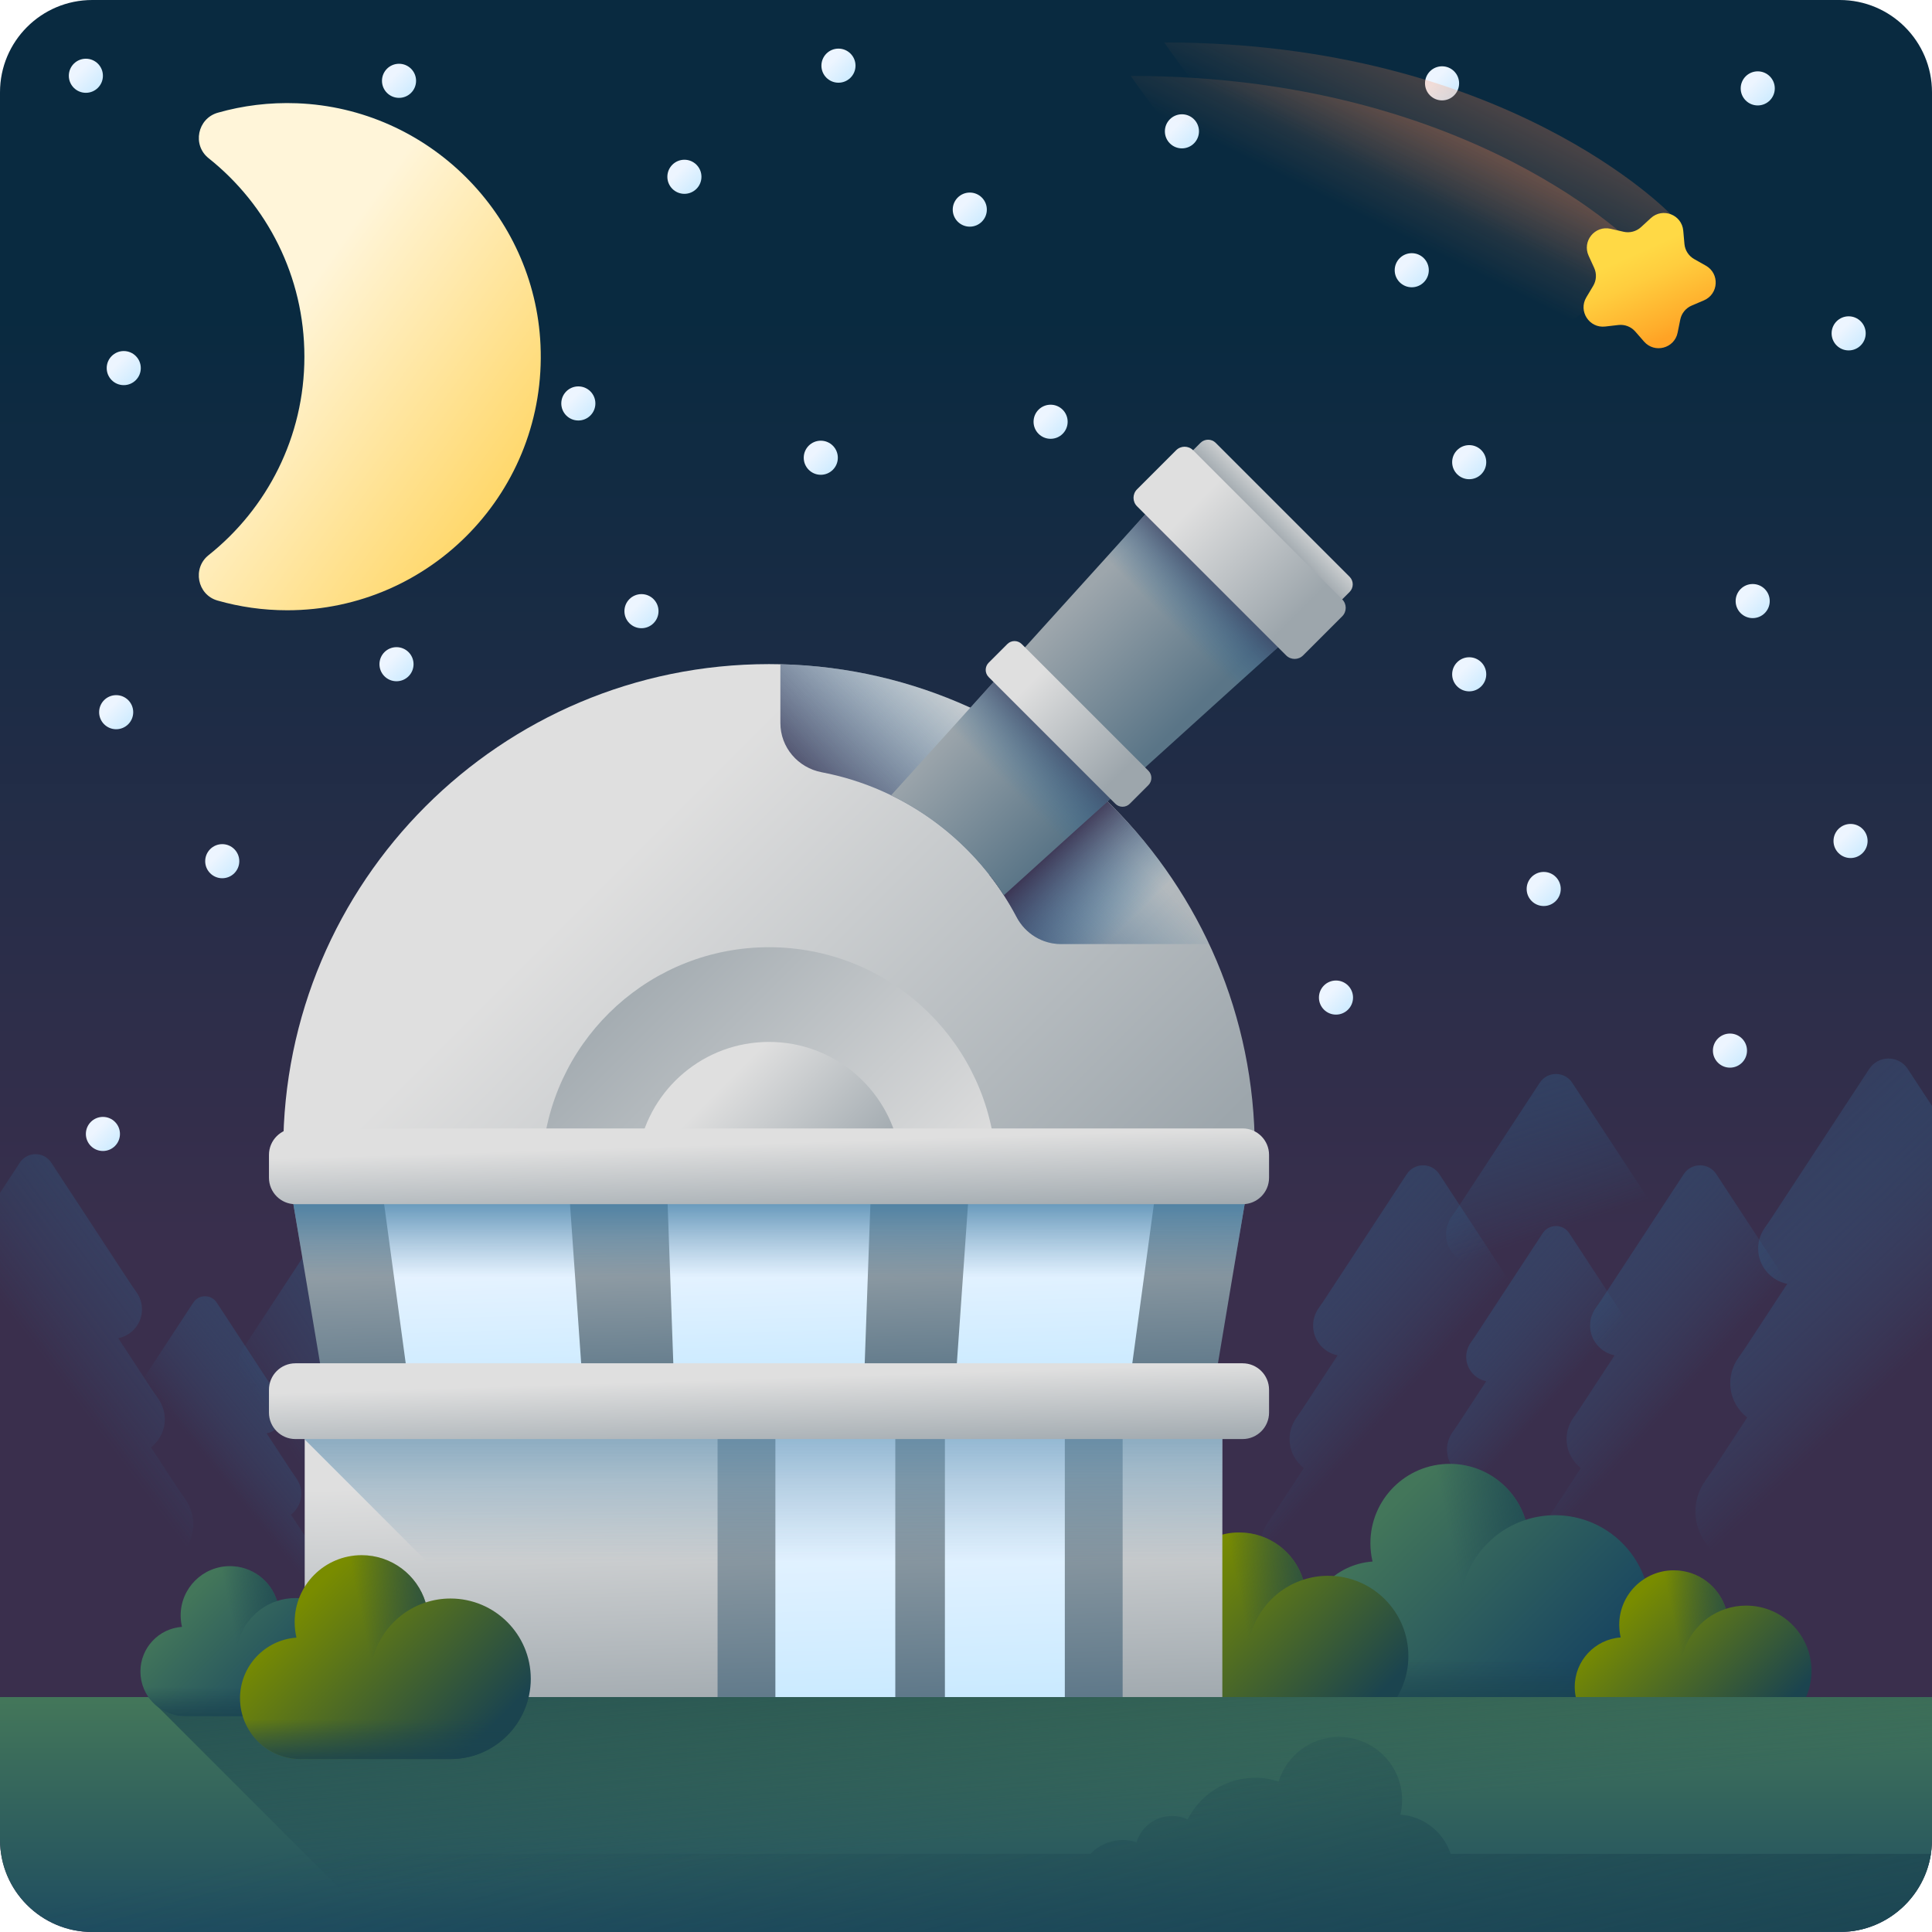 <svg id="Capa_1" enable-background="new 0 0 510 510" height="512" viewBox="0 0 510 510" width="512" xmlns="http://www.w3.org/2000/svg" xmlns:xlink="http://www.w3.org/1999/xlink"><linearGradient id="SVGID_1_" gradientUnits="userSpaceOnUse" x1="255" x2="255" y1="83.666" y2="330.023"><stop offset="0" stop-color="#092a40"/><stop offset="1" stop-color="#3a2f4d"/></linearGradient><linearGradient id="lg1"><stop offset="0" stop-color="#edf5ff"/><stop offset="1" stop-color="#c7e9ff"/></linearGradient><linearGradient id="SVGID_2_" gradientUnits="userSpaceOnUse" x1="21.233" x2="26.939" xlink:href="#lg1" y1="18.566" y2="24.272"/><linearGradient id="SVGID_3_" gradientUnits="userSpaceOnUse" x1="31.233" x2="36.939" xlink:href="#lg1" y1="95.733" y2="101.439"/><linearGradient id="SVGID_4_" gradientUnits="userSpaceOnUse" x1="25.733" x2="31.439" xlink:href="#lg1" y1="297.899" y2="303.605"/><linearGradient id="SVGID_5_" gradientUnits="userSpaceOnUse" x1="254.566" x2="260.272" xlink:href="#lg1" y1="53.899" y2="59.605"/><linearGradient id="SVGID_6_" gradientUnits="userSpaceOnUse" x1="151.233" x2="156.939" xlink:href="#lg1" y1="105.066" y2="110.772"/><linearGradient id="SVGID_7_" gradientUnits="userSpaceOnUse" x1="103.233" x2="108.939" xlink:href="#lg1" y1="173.899" y2="179.605"/><linearGradient id="SVGID_8_" gradientUnits="userSpaceOnUse" x1="406.066" x2="411.772" xlink:href="#lg1" y1="233.233" y2="238.939"/><linearGradient id="SVGID_9_" gradientUnits="userSpaceOnUse" x1="29.233" x2="34.939" xlink:href="#lg1" y1="186.566" y2="192.272"/><linearGradient id="SVGID_10_" gradientUnits="userSpaceOnUse" x1="351.233" x2="356.939" xlink:href="#lg1" y1="261.899" y2="267.605"/><linearGradient id="SVGID_11_" gradientUnits="userSpaceOnUse" x1="103.899" x2="109.605" xlink:href="#lg1" y1="19.899" y2="25.605"/><linearGradient id="SVGID_12_" gradientUnits="userSpaceOnUse" x1="310.566" x2="316.272" xlink:href="#lg1" y1="33.233" y2="38.939"/><linearGradient id="SVGID_13_" gradientUnits="userSpaceOnUse" x1="371.233" x2="376.939" xlink:href="#lg1" y1="69.899" y2="75.605"/><linearGradient id="SVGID_14_" gradientUnits="userSpaceOnUse" x1="461.233" x2="466.939" xlink:href="#lg1" y1="157.233" y2="162.939"/><linearGradient id="SVGID_15_" gradientUnits="userSpaceOnUse" x1="386.399" x2="392.105" xlink:href="#lg1" y1="176.566" y2="182.272"/><linearGradient id="SVGID_16_" gradientUnits="userSpaceOnUse" x1="486.566" x2="492.272" xlink:href="#lg1" y1="86.566" y2="92.272"/><linearGradient id="SVGID_17_" gradientUnits="userSpaceOnUse" x1="167.899" x2="173.605" xlink:href="#lg1" y1="159.899" y2="165.605"/><linearGradient id="SVGID_18_" gradientUnits="userSpaceOnUse" x1="487.066" x2="492.772" xlink:href="#lg1" y1="220.566" y2="226.272"/><linearGradient id="SVGID_19_" gradientUnits="userSpaceOnUse" x1="57.233" x2="62.939" xlink:href="#lg1" y1="225.899" y2="231.605"/><linearGradient id="SVGID_20_" gradientUnits="userSpaceOnUse" x1="379.233" x2="384.939" xlink:href="#lg1" y1="20.566" y2="26.272"/><linearGradient id="SVGID_21_" gradientUnits="userSpaceOnUse" x1="462.566" x2="468.272" xlink:href="#lg1" y1="21.899" y2="27.605"/><linearGradient id="SVGID_22_" gradientUnits="userSpaceOnUse" x1="455.233" x2="460.939" xlink:href="#lg1" y1="275.899" y2="281.605"/><linearGradient id="SVGID_23_" gradientUnits="userSpaceOnUse" x1="215.233" x2="220.939" xlink:href="#lg1" y1="119.399" y2="125.105"/><linearGradient id="SVGID_24_" gradientUnits="userSpaceOnUse" x1="275.899" x2="281.605" xlink:href="#lg1" y1="109.899" y2="115.605"/><linearGradient id="SVGID_25_" gradientUnits="userSpaceOnUse" x1="386.399" x2="392.105" xlink:href="#lg1" y1="120.566" y2="126.272"/><linearGradient id="SVGID_26_" gradientUnits="userSpaceOnUse" x1="219.899" x2="225.605" xlink:href="#lg1" y1="15.899" y2="21.605"/><linearGradient id="SVGID_27_" gradientUnits="userSpaceOnUse" x1="179.233" x2="184.939" xlink:href="#lg1" y1="45.233" y2="50.939"/><linearGradient id="lg2"><stop offset="0" stop-color="#2f73a0" stop-opacity="0"/><stop offset=".503" stop-color="#345278" stop-opacity=".503"/><stop offset="1" stop-color="#3a2f4d"/></linearGradient><linearGradient id="SVGID_28_" gradientTransform="matrix(-1 0 0 1 510 0)" gradientUnits="userSpaceOnUse" x1="16.279" x2="80.772" xlink:href="#lg2" y1="369.573" y2="302.009"/><linearGradient id="SVGID_29_" gradientTransform="matrix(-1 0 0 1 510 0)" gradientUnits="userSpaceOnUse" x1="73.464" x2="128.129" xlink:href="#lg2" y1="376.369" y2="327.231"/><linearGradient id="SVGID_30_" gradientTransform="matrix(-1 0 0 1 510 0)" gradientUnits="userSpaceOnUse" x1="146.584" x2="201.25" xlink:href="#lg2" y1="376.369" y2="327.231"/><linearGradient id="SVGID_31_" gradientTransform="matrix(-1 0 0 1 510 0)" gradientUnits="userSpaceOnUse" x1="114.852" x2="141.878" xlink:href="#lg2" y1="330.363" y2="251.743"/><linearGradient id="SVGID_32_" gradientTransform="matrix(-1 0 0 1 510 0)" gradientUnits="userSpaceOnUse" x1="109.247" x2="153.886" xlink:href="#lg2" y1="379.787" y2="339.662"/><linearGradient id="lg3"><stop offset="0" stop-color="#43765a"/><stop offset="1" stop-color="#174461"/></linearGradient><linearGradient id="SVGID_33_" gradientUnits="userSpaceOnUse" x1="364.057" x2="413.296" xlink:href="#lg3" y1="400.789" y2="450.028"/><linearGradient id="lg4"><stop offset="0" stop-color="#1b444f" stop-opacity="0"/><stop offset="1" stop-color="#1b444f"/></linearGradient><linearGradient id="SVGID_34_" gradientUnits="userSpaceOnUse" x1="383.049" x2="414.729" xlink:href="#lg4" y1="407.256" y2="400.814"/><linearGradient id="SVGID_35_" gradientUnits="userSpaceOnUse" x1="389.467" x2="389.467" xlink:href="#lg4" y1="437.725" y2="452.411"/><linearGradient id="lg5"><stop offset="0" stop-color="#798c00"/><stop offset="1" stop-color="#1b444f"/></linearGradient><linearGradient id="SVGID_36_" gradientUnits="userSpaceOnUse" x1="311.395" x2="352.964" xlink:href="#lg5" y1="416.655" y2="458.224"/><linearGradient id="SVGID_37_" gradientUnits="userSpaceOnUse" x1="327.428" x2="354.174" xlink:href="#lg4" y1="422.115" y2="416.677"/><linearGradient id="SVGID_38_" gradientUnits="userSpaceOnUse" x1="332.847" x2="332.847" xlink:href="#lg4" y1="447.838" y2="460.236"/><linearGradient id="SVGID_39_" gradientUnits="userSpaceOnUse" x1="429.021" x2="462.869" xlink:href="#lg5" y1="424.399" y2="458.246"/><linearGradient id="SVGID_40_" gradientUnits="userSpaceOnUse" x1="442.076" x2="463.854" xlink:href="#lg4" y1="428.844" y2="424.416"/><linearGradient id="SVGID_41_" gradientUnits="userSpaceOnUse" x1="446.489" x2="446.489" xlink:href="#lg4" y1="449.789" y2="459.885"/><linearGradient id="SVGID_42_" gradientTransform="matrix(-1 0 0 1 510 0)" gradientUnits="userSpaceOnUse" x1="488.281" x2="414.821" xlink:href="#lg2" y1="372.11" y2="316.868"/><linearGradient id="SVGID_43_" gradientTransform="matrix(-1 0 0 1 510 0)" gradientUnits="userSpaceOnUse" x1="448.691" x2="405.202" xlink:href="#lg2" y1="393.65" y2="358.389"/><linearGradient id="SVGID_44_" gradientTransform="matrix(-1 0 0 1 510 0)" gradientUnits="userSpaceOnUse" x1="429.096" x2="360.925" xlink:href="#lg2" y1="389.57" y2="345.494"/><linearGradient id="SVGID_45_" gradientUnits="userSpaceOnUse" x1="255" x2="255" xlink:href="#lg3" y1="449.061" y2="522.011"/><linearGradient id="SVGID_46_" gradientUnits="userSpaceOnUse" x1="277.876" x2="270.723" xlink:href="#lg4" y1="484.032" y2="406.374"/><linearGradient id="SVGID_47_" gradientUnits="userSpaceOnUse" x1="244.262" x2="283.926" xlink:href="#lg4" y1="446.062" y2="606.769"/><linearGradient id="lg6"><stop offset="0" stop-color="#9da6ac"/><stop offset="1" stop-color="#5a7587"/></linearGradient><linearGradient id="SVGID_48_" gradientUnits="userSpaceOnUse" x1="203.405" x2="204.851" xlink:href="#lg6" y1="324.182" y2="370.428"/><linearGradient id="SVGID_49_" gradientUnits="userSpaceOnUse" x1="203.416" x2="204.826" xlink:href="#lg1" y1="324.527" y2="369.655"/><linearGradient id="SVGID_50_" gradientUnits="userSpaceOnUse" x1="203.438" x2="204.777" xlink:href="#lg6" y1="325.235" y2="368.072"/><linearGradient id="SVGID_51_" gradientUnits="userSpaceOnUse" x1="203.45" x2="204.751" xlink:href="#lg1" y1="325.606" y2="367.241"/><linearGradient id="lg7"><stop offset="0" stop-color="#2f73a0" stop-opacity="0"/><stop offset="1" stop-color="#2f73a0"/></linearGradient><linearGradient id="SVGID_52_" gradientUnits="userSpaceOnUse" x1="203" x2="203" xlink:href="#lg7" y1="337.209" y2="309.209"/><linearGradient id="lg8"><stop offset="0" stop-color="#dfdfdf"/><stop offset="1" stop-color="#9da6ac"/></linearGradient><linearGradient id="SVGID_53_" gradientUnits="userSpaceOnUse" x1="158.615" x2="272.929" xlink:href="#lg8" y1="232.599" y2="346.913"/><linearGradient id="SVGID_54_" gradientUnits="userSpaceOnUse" x1="238.175" x2="159.986" xlink:href="#lg8" y1="329.367" y2="251.178"/><linearGradient id="SVGID_55_" gradientUnits="userSpaceOnUse" x1="190.498" x2="222.142" xlink:href="#lg8" y1="286.736" y2="318.38"/><linearGradient id="SVGID_56_" gradientUnits="userSpaceOnUse" x1="202.81" x2="203.476" xlink:href="#lg8" y1="301.788" y2="323.121"/><linearGradient id="SVGID_57_" gradientUnits="userSpaceOnUse" x1="200.959" x2="203.033" xlink:href="#lg8" y1="389.571" y2="455.918"/><linearGradient id="SVGID_58_" gradientUnits="userSpaceOnUse" x1="242.322" x2="244.294" xlink:href="#lg6" y1="390.496" y2="453.601"/><linearGradient id="SVGID_59_" gradientUnits="userSpaceOnUse" x1="242.328" x2="244.277" xlink:href="#lg1" y1="390.705" y2="453.078"/><linearGradient id="SVGID_60_" gradientUnits="userSpaceOnUse" x1="242.342" x2="244.243" xlink:href="#lg6" y1="391.138" y2="451.994"/><linearGradient id="SVGID_61_" gradientUnits="userSpaceOnUse" x1="201.551" x2="201.551" xlink:href="#lg7" y1="412.209" y2="342.74"/><linearGradient id="SVGID_62_" gradientUnits="userSpaceOnUse" x1="202.81" x2="203.476" xlink:href="#lg8" y1="363.788" y2="385.121"/><linearGradient id="SVGID_63_" gradientUnits="userSpaceOnUse" x1="274.162" x2="235.309" xlink:href="#lg2" y1="200.704" y2="239.557"/><linearGradient id="SVGID_64_" gradientUnits="userSpaceOnUse" x1="297.03" x2="276.53" xlink:href="#lg2" y1="244.459" y2="223.209"/><linearGradient id="SVGID_65_" gradientUnits="userSpaceOnUse" x1="270.625" x2="300.651" xlink:href="#lg6" y1="171.834" y2="201.86"/><linearGradient id="SVGID_66_" gradientTransform="matrix(.707 .707 -.707 .707 146.425 -150.598)" gradientUnits="userSpaceOnUse" x1="337.526" x2="337.526" xlink:href="#lg2" y1="168.575" y2="143.929"/><linearGradient id="SVGID_67_" gradientTransform="matrix(.707 .707 -.707 .707 146.425 -150.598)" gradientUnits="userSpaceOnUse" x1="337.526" x2="337.526" xlink:href="#lg2" y1="107.95" y2="85.95"/><linearGradient id="SVGID_68_" gradientTransform="matrix(.707 .707 -.707 .707 146.425 -150.598)" gradientUnits="userSpaceOnUse" x1="322.779" x2="356.502" xlink:href="#lg8" y1="145.7" y2="145.7"/><linearGradient id="SVGID_69_" gradientTransform="matrix(.707 .707 -.707 .707 146.425 -150.598)" gradientUnits="userSpaceOnUse" x1="337.526" x2="337.526" xlink:href="#lg8" y1="62.867" y2="72.533"/><linearGradient id="SVGID_70_" gradientTransform="matrix(.707 .707 -.707 .707 146.425 -150.598)" gradientUnits="userSpaceOnUse" x1="320.166" x2="359.865" xlink:href="#lg8" y1="81.83" y2="81.83"/><linearGradient id="SVGID_71_" gradientUnits="userSpaceOnUse" x1="49.122" x2="79.729" xlink:href="#lg3" y1="422.353" y2="452.96"/><linearGradient id="SVGID_72_" gradientUnits="userSpaceOnUse" x1="60.928" x2="80.62" xlink:href="#lg4" y1="426.373" y2="422.369"/><linearGradient id="SVGID_73_" gradientUnits="userSpaceOnUse" x1="64.917" x2="64.917" xlink:href="#lg4" y1="445.313" y2="454.442"/><linearGradient id="SVGID_74_" gradientUnits="userSpaceOnUse" x1="79.728" x2="121.297" xlink:href="#lg5" y1="422.655" y2="464.224"/><linearGradient id="SVGID_75_" gradientUnits="userSpaceOnUse" x1="95.762" x2="122.507" xlink:href="#lg4" y1="428.115" y2="422.677"/><linearGradient id="SVGID_76_" gradientUnits="userSpaceOnUse" x1="101.181" x2="101.181" xlink:href="#lg4" y1="453.838" y2="466.236"/><linearGradient id="lg9"><stop offset="0" stop-color="#ff9356" stop-opacity="0"/><stop offset="1" stop-color="#ff755c"/></linearGradient><linearGradient id="SVGID_77_" gradientUnits="userSpaceOnUse" x1="367.321" x2="419.126" xlink:href="#lg9" y1="47.567" y2="-56.043"/><linearGradient id="SVGID_78_" gradientUnits="userSpaceOnUse" x1="358.488" x2="410.293" xlink:href="#lg9" y1="56.4" y2="-47.21"/><linearGradient id="SVGID_79_" gradientTransform="matrix(.933 .361 -.361 .933 122.147 -136.603)" gradientUnits="userSpaceOnUse" x1="361.372" x2="378.092" y1="78.708" y2="95.428"><stop offset="0" stop-color="#ffd945"/><stop offset=".304" stop-color="#ffcd3e"/><stop offset=".856" stop-color="#ffad2b"/><stop offset="1" stop-color="#ffa325"/></linearGradient><linearGradient id="SVGID_80_" gradientUnits="userSpaceOnUse" x1="71.736" x2="151.232" y1="89.118" y2="146.116"><stop offset="0" stop-color="#fff5d9"/><stop offset="1" stop-color="#ffce47"/></linearGradient><g><path d="m485.638 510h-461.276c-13.455 0-24.362-10.907-24.362-24.362v-461.276c0-13.455 10.907-24.362 24.362-24.362h461.275c13.456 0 24.363 10.907 24.363 24.362v461.275c0 13.456-10.907 24.363-24.362 24.363z" fill="url(#SVGID_1_)"/><g><circle cx="22.667" cy="20" fill="url(#SVGID_2_)" r="4.5"/><circle cx="32.667" cy="97.167" fill="url(#SVGID_3_)" r="4.5"/><circle cx="27.167" cy="299.333" fill="url(#SVGID_4_)" r="4.5"/><circle cx="256" cy="55.333" fill="url(#SVGID_5_)" r="4.5"/><circle cx="152.667" cy="106.5" fill="url(#SVGID_6_)" r="4.5"/><circle cx="104.667" cy="175.333" fill="url(#SVGID_7_)" r="4.5"/><circle cx="407.5" cy="234.667" fill="url(#SVGID_8_)" r="4.5"/><circle cx="30.667" cy="188" fill="url(#SVGID_9_)" r="4.5"/><circle cx="352.667" cy="263.333" fill="url(#SVGID_10_)" r="4.5"/><circle cx="105.333" cy="21.333" fill="url(#SVGID_11_)" r="4.5"/><circle cx="312" cy="34.667" fill="url(#SVGID_12_)" r="4.5"/><circle cx="372.667" cy="71.333" fill="url(#SVGID_13_)" r="4.5"/><circle cx="462.667" cy="158.667" fill="url(#SVGID_14_)" r="4.5"/><circle cx="387.833" cy="178" fill="url(#SVGID_15_)" r="4.5"/><circle cx="488" cy="88" fill="url(#SVGID_16_)" r="4.5"/><circle cx="169.333" cy="161.333" fill="url(#SVGID_17_)" r="4.5"/><circle cx="488.5" cy="222" fill="url(#SVGID_18_)" r="4.5"/><circle cx="58.667" cy="227.333" fill="url(#SVGID_19_)" r="4.5"/><circle cx="380.667" cy="22" fill="url(#SVGID_20_)" r="4.5"/><circle cx="464" cy="23.333" fill="url(#SVGID_21_)" r="4.5"/><circle cx="456.667" cy="277.333" fill="url(#SVGID_22_)" r="4.5"/><circle cx="216.667" cy="120.833" fill="url(#SVGID_23_)" r="4.5"/><circle cx="277.333" cy="111.333" fill="url(#SVGID_24_)" r="4.5"/><circle cx="387.833" cy="122" fill="url(#SVGID_25_)" r="4.5"/><circle cx="221.333" cy="17.333" fill="url(#SVGID_26_)" r="4.5"/><circle cx="180.667" cy="46.667" fill="url(#SVGID_27_)" r="4.5"/></g><g><path d="m510 291.935v167.495h-23.956v-41.32c-3.861-.049-7.346-1.648-9.855-4.214-2.394-2.443-6.034-3.247-9.182-1.927-2.099.877-4.46 1.262-6.936 1-6.518-.689-11.789-5.993-12.445-12.519-.361-3.583.64-6.928 2.533-9.584l2.246-3.238 8.805-13.437c-2.419-1.886-4.091-4.714-4.411-7.895-.295-2.943.525-5.681 2.082-7.862l1.836-2.656 11.068-16.881c-4.042-.779-7.215-4.189-7.625-8.338-.246-2.419.426-4.673 1.705-6.469l1.517-2.189 26.046-39.73c2.402-3.665 7.764-3.665 10.166 0z" fill="url(#SVGID_28_)"/><path d="m489.338 401.325c-.266-.35-.534-.699-.775-1.067l-8.34-12.721c2.042-1.591 3.449-3.972 3.719-6.66.26-2.584-.5-4.983-1.919-6.855-.218-.287-.438-.573-.635-.874l-10.081-15.377c3.407-.657 6.081-3.533 6.432-7.028.214-2.129-.412-4.104-1.581-5.646-.179-.237-.36-.472-.523-.72l-22.584-34.449c-2.024-3.087-6.55-3.087-8.574 0l-21.969 33.51-1.276 1.846c-1.08 1.513-1.648 3.416-1.443 5.459.351 3.495 3.025 6.371 6.432 7.028l-9.334 14.238-1.549 2.241c-1.311 1.837-2.001 4.147-1.752 6.628.27 2.688 1.676 5.069 3.719 6.66l-7.428 11.331-1.89 2.734c-1.599 2.241-2.441 5.059-2.137 8.085.553 5.505 4.994 9.974 10.496 10.557 2.086.221 4.075-.102 5.845-.844 2.66-1.114 5.729-.436 7.744 1.626 2.116 2.165 5.055 3.514 8.314 3.552v34.849h21.03v-34.849c3.259-.038 6.198-1.387 8.314-3.552 2.016-2.062 5.085-2.741 7.744-1.626 1.77.742 3.759 1.065 5.845.844 5.502-.582 9.943-5.052 10.496-10.557.317-3.153-.609-6.079-2.34-8.363z" fill="url(#SVGID_29_)"/><path d="m416.218 401.325c-.266-.35-.534-.699-.775-1.067l-8.34-12.721c2.042-1.591 3.449-3.972 3.719-6.66.26-2.584-.5-4.983-1.919-6.855-.218-.287-.438-.573-.635-.874l-10.081-15.377c3.407-.657 6.081-3.533 6.432-7.028.214-2.129-.412-4.104-1.581-5.646-.179-.237-.36-.472-.523-.72l-22.584-34.449c-2.024-3.087-6.55-3.087-8.574 0l-21.969 33.51-1.276 1.846c-1.08 1.513-1.648 3.416-1.443 5.459.351 3.495 3.025 6.371 6.432 7.028l-9.334 14.238-1.549 2.241c-1.311 1.837-2.001 4.147-1.752 6.628.27 2.688 1.676 5.069 3.719 6.66l-7.428 11.331-1.89 2.734c-1.599 2.241-2.441 5.059-2.137 8.085.553 5.505 4.994 9.974 10.496 10.557 2.086.221 4.075-.102 5.845-.844 2.66-1.114 5.729-.436 7.744 1.626 2.116 2.165 5.056 3.514 8.314 3.552v34.849h21.03v-34.849c3.259-.038 6.198-1.387 8.314-3.552 2.016-2.062 5.085-2.741 7.744-1.626 1.77.742 3.759 1.065 5.845.844 5.502-.582 9.943-5.052 10.496-10.557.317-3.153-.609-6.079-2.34-8.363z" fill="url(#SVGID_30_)"/><path d="m451.312 377.218c-.266-.35-.534-.699-.775-1.067l-8.34-12.721c2.042-1.591 3.449-3.972 3.719-6.66.26-2.584-.5-4.983-1.919-6.855-.218-.287-.438-.573-.635-.874l-10.081-15.377c3.407-.657 6.081-3.533 6.432-7.028.214-2.129-.412-4.104-1.581-5.646-.179-.236-.36-.472-.523-.72l-22.584-34.449c-2.024-3.087-6.55-3.087-8.574 0l-21.969 33.51-1.276 1.846c-1.08 1.513-1.648 3.416-1.443 5.459.351 3.495 3.025 6.371 6.432 7.028l-9.334 14.238-1.549 2.241c-1.311 1.837-2.001 4.147-1.752 6.628.27 2.688 1.676 5.069 3.719 6.66l-7.428 11.331-1.89 2.734c-1.599 2.241-2.441 5.059-2.137 8.085.553 5.505 4.994 9.974 10.496 10.557 2.086.221 4.075-.102 5.845-.844 2.66-1.114 5.729-.436 7.744 1.626 2.116 2.165 5.055 3.514 8.314 3.552v34.849h21.03v-34.849c3.259-.038 6.198-1.387 8.314-3.552 2.016-2.062 5.085-2.741 7.744-1.626 1.77.742 3.759 1.065 5.845.844 5.502-.582 9.943-5.052 10.496-10.557.317-3.154-.609-6.08-2.34-8.363z" fill="url(#SVGID_31_)"/><path d="m443.87 400.166c-.217-.286-.436-.571-.633-.871l-6.81-10.388c1.668-1.3 2.816-3.243 3.037-5.439.212-2.11-.408-4.069-1.567-5.598-.178-.234-.357-.468-.519-.714l-8.232-12.557c2.782-.537 4.965-2.885 5.252-5.739.175-1.738-.336-3.352-1.291-4.611-.146-.193-.294-.385-.427-.588l-18.442-28.13c-1.653-2.521-5.348-2.521-7.001 0l-17.939 27.364-1.042 1.507c-.882 1.236-1.346 2.789-1.178 4.458.287 2.854 2.47 5.203 5.252 5.739l-7.622 11.626-1.265 1.83c-1.071 1.5-1.634 3.386-1.431 5.412.221 2.195 1.369 4.139 3.037 5.439l-6.066 9.253-1.543 2.232c-1.306 1.83-1.993 4.131-1.745 6.603.452 4.495 4.078 8.145 8.571 8.621 1.704.18 3.328-.083 4.773-.689 2.172-.91 4.678-.356 6.324 1.328 1.728 1.768 4.128 2.87 6.789 2.9v28.457h17.173v-28.457c2.661-.031 5.061-1.133 6.789-2.9 1.646-1.684 4.152-2.238 6.324-1.328 1.445.606 3.069.869 4.773.689 4.493-.475 8.12-4.125 8.571-8.621.258-2.574-.499-4.963-1.912-6.828z" fill="url(#SVGID_32_)"/></g><g><g><g><path d="m410.487 399.976c-2.721 0-5.34.435-7.793 1.236-2.624-8.562-10.591-14.788-20.013-14.788-11.559 0-20.929 9.37-20.929 20.929 0 1.67.197 3.294.566 4.851-9.864.695-17.651 8.917-17.651 18.958 0 10.497 8.51 19.007 19.007 19.007h46.813c13.861 0 25.097-11.236 25.097-25.097s-11.237-25.096-25.097-25.096z" fill="url(#SVGID_33_)"/><path d="m385.389 425.074c0 1.018.061 2.021.18 3.007-.944.133-1.909.201-2.889.201-11.559 0-20.928-9.371-20.928-20.93 0-11.557 9.369-20.928 20.928-20.928 9.422 0 17.39 6.226 20.013 14.788-10.045 3.277-17.304 12.721-17.304 23.862z" fill="url(#SVGID_34_)"/><path d="m344.813 433.529c1.165 9.381 9.164 16.641 18.861 16.641h46.813c10.893 0 20.164-6.941 23.635-16.641z" fill="url(#SVGID_35_)"/></g></g></g><g><g><g><path d="m350.592 415.969c-2.297 0-4.508.367-6.579 1.043-2.216-7.228-8.941-12.484-16.895-12.484-9.758 0-17.669 7.911-17.669 17.669 0 1.41.166 2.781.478 4.096-8.328.587-14.902 7.528-14.902 16.005 0 8.862 7.184 16.046 16.046 16.046h39.521c11.702 0 21.187-9.486 21.187-21.187.001-11.702-9.485-21.188-21.187-21.188z" fill="url(#SVGID_36_)"/><path d="m329.404 437.158c0 .859.052 1.706.152 2.539-.797.112-1.612.169-2.439.169-9.758 0-17.668-7.911-17.668-17.67 0-9.757 7.909-17.668 17.668-17.668 7.954 0 14.681 5.256 16.896 12.485-8.48 2.766-14.609 10.739-14.609 20.145z" fill="url(#SVGID_37_)"/><path d="m295.149 444.295c.983 7.919 7.737 14.049 15.923 14.049h39.521c9.197 0 17.023-5.86 19.953-14.049z" fill="url(#SVGID_38_)"/></g></g></g><g><g><g><path d="m460.938 423.84c-1.87 0-3.671.299-5.357.849-1.804-5.886-7.28-10.165-13.757-10.165-7.946 0-14.387 6.441-14.387 14.387 0 1.148.135 2.264.389 3.335-6.781.478-12.134 6.13-12.134 13.032 0 7.216 5.85 13.066 13.066 13.066h32.18c9.528 0 17.252-7.724 17.252-17.252s-7.724-17.252-17.252-17.252z" fill="url(#SVGID_39_)"/><path d="m443.685 441.093c0 .7.042 1.389.123 2.067-.649.091-1.312.138-1.986.138-7.946 0-14.386-6.442-14.386-14.388 0-7.944 6.44-14.386 14.386-14.386 6.477 0 11.954 4.28 13.757 10.166-6.904 2.252-11.894 8.745-11.894 16.403z" fill="url(#SVGID_40_)"/><path d="m415.792 446.905c.801 6.448 6.3 11.439 12.965 11.439h32.18c7.488 0 13.861-4.771 16.247-11.439z" fill="url(#SVGID_41_)"/></g></g></g><g><path d="m0 314.887v136.813h19.568v-33.751c3.154-.04 6-1.346 8.049-3.442 1.955-1.996 4.929-2.652 7.5-1.574 1.714.717 3.643 1.031 5.665.817 5.324-.563 9.63-4.895 10.166-10.226.295-2.927-.522-5.659-2.069-7.828l-1.835-2.645-7.192-10.976c1.976-1.54 3.342-3.851 3.603-6.449.241-2.404-.429-4.641-1.701-6.422l-1.5-2.17-9.041-13.788c3.301-.636 5.893-3.422 6.228-6.81.201-1.976-.348-3.817-1.393-5.284l-1.239-1.788-21.275-32.452c-1.962-2.993-6.342-2.993-8.304 0z" fill="url(#SVGID_42_)"/><path d="m24.849 409.783c.192-.253.385-.504.559-.77l6.017-9.177c-1.473-1.148-2.488-2.865-2.683-4.805-.187-1.864.361-3.595 1.384-4.945.157-.207.316-.413.458-.631l7.273-11.093c-2.458-.474-4.387-2.549-4.64-5.07-.154-1.536.297-2.961 1.14-4.073.129-.171.26-.34.377-.52l16.293-24.852c1.46-2.227 4.725-2.227 6.185 0l15.849 24.175.921 1.332c.779 1.092 1.189 2.464 1.041 3.938-.253 2.522-2.182 4.596-4.64 5.07l6.734 10.271 1.118 1.617c.946 1.325 1.444 2.991 1.264 4.781-.195 1.939-1.209 3.657-2.683 4.805l5.359 8.174 1.364 1.972c1.154 1.617 1.761 3.65 1.542 5.833-.399 3.971-3.603 7.196-7.572 7.616-1.505.159-2.94-.074-4.217-.609-1.919-.804-4.133-.314-5.587 1.173-1.526 1.562-3.647 2.535-5.998 2.562v25.14h-15.173v-25.14c-2.351-.027-4.472-1.001-5.998-2.562-1.454-1.488-3.668-1.977-5.587-1.173-1.277.535-2.712.768-4.217.609-3.969-.42-7.173-3.644-7.572-7.616-.229-2.273.44-4.385 1.689-6.032z" fill="url(#SVGID_43_)"/><path d="m54.224 398.282c.2-.264.402-.526.584-.804l6.282-9.582c-1.538-1.199-2.598-2.992-2.801-5.017-.196-1.947.377-3.753 1.445-5.163.164-.216.33-.432.478-.659l7.594-11.583c-2.566-.495-4.58-2.661-4.845-5.294-.161-1.603.31-3.092 1.191-4.253.135-.178.271-.355.394-.542l17.011-25.948c1.525-2.326 4.933-2.326 6.458 0l16.548 25.241.961 1.39c.813 1.14 1.241 2.573 1.087 4.112-.264 2.633-2.278 4.799-4.845 5.294l7.031 10.724 1.167 1.688c.988 1.384 1.507 3.124 1.32 4.992-.203 2.025-1.263 3.818-2.801 5.017l5.595 8.535 1.424 2.059c1.205 1.688 1.839 3.811 1.61 6.09-.417 4.147-3.762 7.513-7.906 7.952-1.572.166-3.07-.077-4.403-.636-2.003-.839-4.315-.328-5.833 1.225-1.594 1.631-3.808 2.647-6.263 2.675v26.25h-15.841v-26.25c-2.455-.028-4.669-1.045-6.263-2.675-1.518-1.553-3.83-2.064-5.833-1.225-1.333.559-2.831.802-4.403.636-4.144-.439-7.49-3.805-7.906-7.952-.239-2.373.459-4.577 1.763-6.297z" fill="url(#SVGID_44_)"/></g><g><path d="m510 485.638v-37.658h-510v37.658c0 13.455 10.907 24.362 24.362 24.362h461.275c13.456 0 24.363-10.907 24.363-24.362z" fill="url(#SVGID_45_)"/><path d="m39.11 447.979 62.02 62.02h384.546c13.438-.021 24.324-10.919 24.324-24.361v-37.659z" fill="url(#SVGID_46_)"/><path d="m509.716 489.365h-126.775c-1.885-5.699-7.053-9.903-13.273-10.341.294-1.239.451-2.532.451-3.861 0-9.199-7.458-16.657-16.657-16.657-7.499 0-13.839 4.955-15.928 11.769-1.953-.637-4.037-.983-6.203-.983-7.794 0-14.528 4.474-17.82 10.985-1.252-.579-2.641-.912-4.111-.912-4.416 0-8.149 2.918-9.379 6.93-1.15-.375-2.377-.579-3.652-.579-3.347 0-6.36 1.405-8.502 3.649h-287.583c1.794 11.686 11.891 20.635 24.078 20.635h445.638c6.774 0 12.991-.068 18.704-.199 10.78-1.354 19.371-9.747 21.012-20.436z" fill="url(#SVGID_47_)"/></g><g><g><path d="m320.842 363.876h-235.684l-8.825-52.667h253.334z" fill="url(#SVGID_48_)"/><path d="m298.359 363.876h-190.718l-7.141-52.667h205z" fill="url(#SVGID_49_)"/><path d="m252.307 363.876h-98.614l-3.693-52.667h106z" fill="url(#SVGID_50_)"/><path d="m228.119 363.876h-50.238l-1.881-52.667h54z" fill="url(#SVGID_51_)"/></g><path d="m82.617 348.709h240.766l6.284-37.5h-253.334z" fill="url(#SVGID_52_)"/><g><path d="m331.234 303.542h-256.468c0-70.822 57.412-128.234 128.234-128.234s128.234 57.412 128.234 128.234z" fill="url(#SVGID_53_)"/><g><path d="m262.65 303.542h-119.3c3.24-30.08 28.71-53.5 59.65-53.5s56.41 23.42 59.65 53.5z" fill="url(#SVGID_54_)"/><path d="m237.39 303.542h-68.78c3.04-16.23 17.28-28.5 34.39-28.5s31.35 12.27 34.39 28.5z" fill="url(#SVGID_55_)"/></g><path d="m328.013 317.876h-250.026c-3.859 0-6.987-3.128-6.987-6.987v-6.026c0-3.859 3.128-6.987 6.987-6.987h250.026c3.859 0 6.987 3.128 6.987 6.987v6.026c0 3.858-3.128 6.987-6.987 6.987z" fill="url(#SVGID_56_)"/></g><path d="m80.435 369.028h242.231v78.952h-242.231z" fill="url(#SVGID_57_)"/><path d="m189.42 369.028h106.929v78.952h-106.929z" fill="url(#SVGID_58_)"/><path d="m204.683 369.028h76.403v78.952h-76.403z" fill="url(#SVGID_59_)"/><path d="m236.338 369.028h13.093v78.952h-13.093z" fill="url(#SVGID_60_)"/><path d="m80.435 369.028v10.95l68.003 68.002h174.229v-78.952z" fill="url(#SVGID_61_)"/><path d="m328.013 379.876h-250.026c-3.859 0-6.987-3.128-6.987-6.987v-6.026c0-3.859 3.128-6.987 6.987-6.987h250.026c3.859 0 6.987 3.128 6.987 6.987v6.026c0 3.858-3.128 6.987-6.987 6.987z" fill="url(#SVGID_62_)"/><path d="m206 175.346v15.505c0 6.411 4.62 11.806 10.917 13.007 22.383 4.269 41.173 18.652 51.439 38.211 2.294 4.371 6.788 7.14 11.724 7.14h39.097c-20.053-42.806-63.059-72.712-113.177-73.863z" fill="url(#SVGID_63_)"/><path d="m280.081 249.209h39.097c-7.814-16.678-19.124-31.385-32.969-43.209l-25 25c2.695 3.458 5.094 7.158 7.147 11.069 2.295 4.371 6.789 7.14 11.725 7.14z" fill="url(#SVGID_64_)"/><g><path d="m340.4 168.109-48.05 43.47-27.35 24.74c-7.3-11.29-17.6-20.46-29.77-26.38l20.91-23.12 48.91-54.06z" fill="url(#SVGID_65_)"/><path d="m275.247 227.055 21.904-19.815-31.231-31.231-19.815 21.904z" fill="url(#SVGID_66_)"/><path d="m287.359 152.311 33.491 33.49 19.552-17.688-35.355-35.355z" fill="url(#SVGID_67_)"/><path d="m294.425 212.174-33.438-33.438c-1.05-1.05-1.05-2.753 0-3.803l4.918-4.918c1.05-1.05 2.753-1.05 3.803 0l33.438 33.438c1.05 1.05 1.05 2.752 0 3.803l-4.918 4.918c-1.051 1.05-2.753 1.05-3.803 0z" fill="url(#SVGID_68_)"/><path d="m342.973 165.533-35.345-35.345c-1.11-1.11-1.11-2.909 0-4.019l9.266-9.266c1.11-1.11 2.909-1.11 4.019 0l35.345 35.345c1.11 1.11 1.11 2.909 0 4.019l-9.266 9.266c-1.11 1.11-2.909 1.11-4.019 0z" fill="url(#SVGID_69_)"/><path d="m339.513 173.012-39.364-39.364c-1.236-1.236-1.236-3.24 0-4.476l10.32-10.32c1.236-1.236 3.24-1.236 4.476 0l39.364 39.364c1.236 1.236 1.236 3.24 0 4.476l-10.32 10.32c-1.236 1.236-3.24 1.236-4.476 0z" fill="url(#SVGID_70_)"/></g></g><g><g><g><g><path d="m77.983 421.848c-1.691 0-3.319.27-4.844.768-1.631-5.322-6.583-9.192-12.44-9.192-7.185 0-13.01 5.825-13.01 13.01 0 1.038.122 2.048.352 3.016-6.132.432-10.972 5.543-10.972 11.785 0 6.525 5.29 11.815 11.815 11.815h29.099c8.616 0 15.6-6.984 15.6-15.6s-6.984-15.602-15.6-15.602z" fill="url(#SVGID_71_)"/><path d="m62.383 437.449c0 .633.038 1.256.112 1.869-.587.083-1.187.125-1.796.125-7.185 0-13.009-5.825-13.009-13.01 0-7.184 5.824-13.009 13.009-13.009 5.857 0 10.81 3.87 12.44 9.192-6.244 2.037-10.756 7.908-10.756 14.833z" fill="url(#SVGID_72_)"/><path d="m37.16 442.705c.724 5.831 5.697 10.344 11.724 10.344h29.099c6.771 0 12.534-4.315 14.692-10.344z" fill="url(#SVGID_73_)"/></g></g></g><g><g><g><path d="m118.926 421.969c-2.297 0-4.508.367-6.579 1.043-2.216-7.228-8.941-12.484-16.895-12.484-9.758 0-17.669 7.911-17.669 17.669 0 1.41.166 2.781.478 4.096-8.328.587-14.902 7.528-14.902 16.005 0 8.862 7.184 16.046 16.046 16.046h39.521c11.702 0 21.187-9.486 21.187-21.187 0-11.702-9.486-21.188-21.187-21.188z" fill="url(#SVGID_74_)"/><path d="m97.738 443.158c0 .859.052 1.706.152 2.539-.797.112-1.612.169-2.439.169-9.758 0-17.668-7.911-17.668-17.67 0-9.757 7.909-17.668 17.668-17.668 7.954 0 14.681 5.256 16.896 12.485-8.481 2.766-14.609 10.739-14.609 20.145z" fill="url(#SVGID_75_)"/><path d="m63.482 450.295c.983 7.919 7.737 14.049 15.923 14.049h39.521c9.197 0 17.023-5.86 19.953-14.049z" fill="url(#SVGID_76_)"/></g></g></g></g><path d="m441 56.542s-43.311-45.333-133.667-45.333c0 0 84.334 125.333 133.667 45.333z" fill="url(#SVGID_77_)"/><path d="m432.167 65.376s-43.311-45.333-133.667-45.333c0-.001 84.333 125.333 133.667 45.333z" fill="url(#SVGID_78_)"/><path d="m444.337 60.888.314 3.51c.15 1.677 1.116 3.172 2.582 3.999l3.069 1.731c3.693 2.082 3.394 7.495-.505 9.159l-3.241 1.383c-1.548.661-2.672 2.041-3.006 3.691l-.698 3.454c-.839 4.155-6.079 5.544-8.867 2.351l-2.317-2.655c-1.107-1.268-2.767-1.911-4.44-1.718l-3.5.404c-4.211.486-7.152-4.069-4.976-7.707l1.809-3.024c.864-1.445.962-3.222.262-4.753l-1.466-3.204c-1.763-3.855 1.659-8.059 5.792-7.114l3.435.786c1.641.375 3.362-.081 4.601-1.22l2.595-2.384c3.123-2.868 8.179-.911 8.557 3.311z" fill="url(#SVGID_79_)"/><path d="m78.404 27.258c-7.274-.276-14.298.614-20.906 2.494-5.379 1.53-6.8 8.533-2.424 12.016 15.402 12.262 25.279 31.166 25.279 52.384 0 21.221-9.88 40.128-25.286 52.389-4.345 3.458-2.995 10.459 2.345 11.986 5.844 1.671 12.014 2.568 18.395 2.568 37.995 0 68.597-31.653 66.874-70.028-1.553-34.549-29.719-62.495-64.277-63.809z" fill="url(#SVGID_80_)"/></g></svg>
